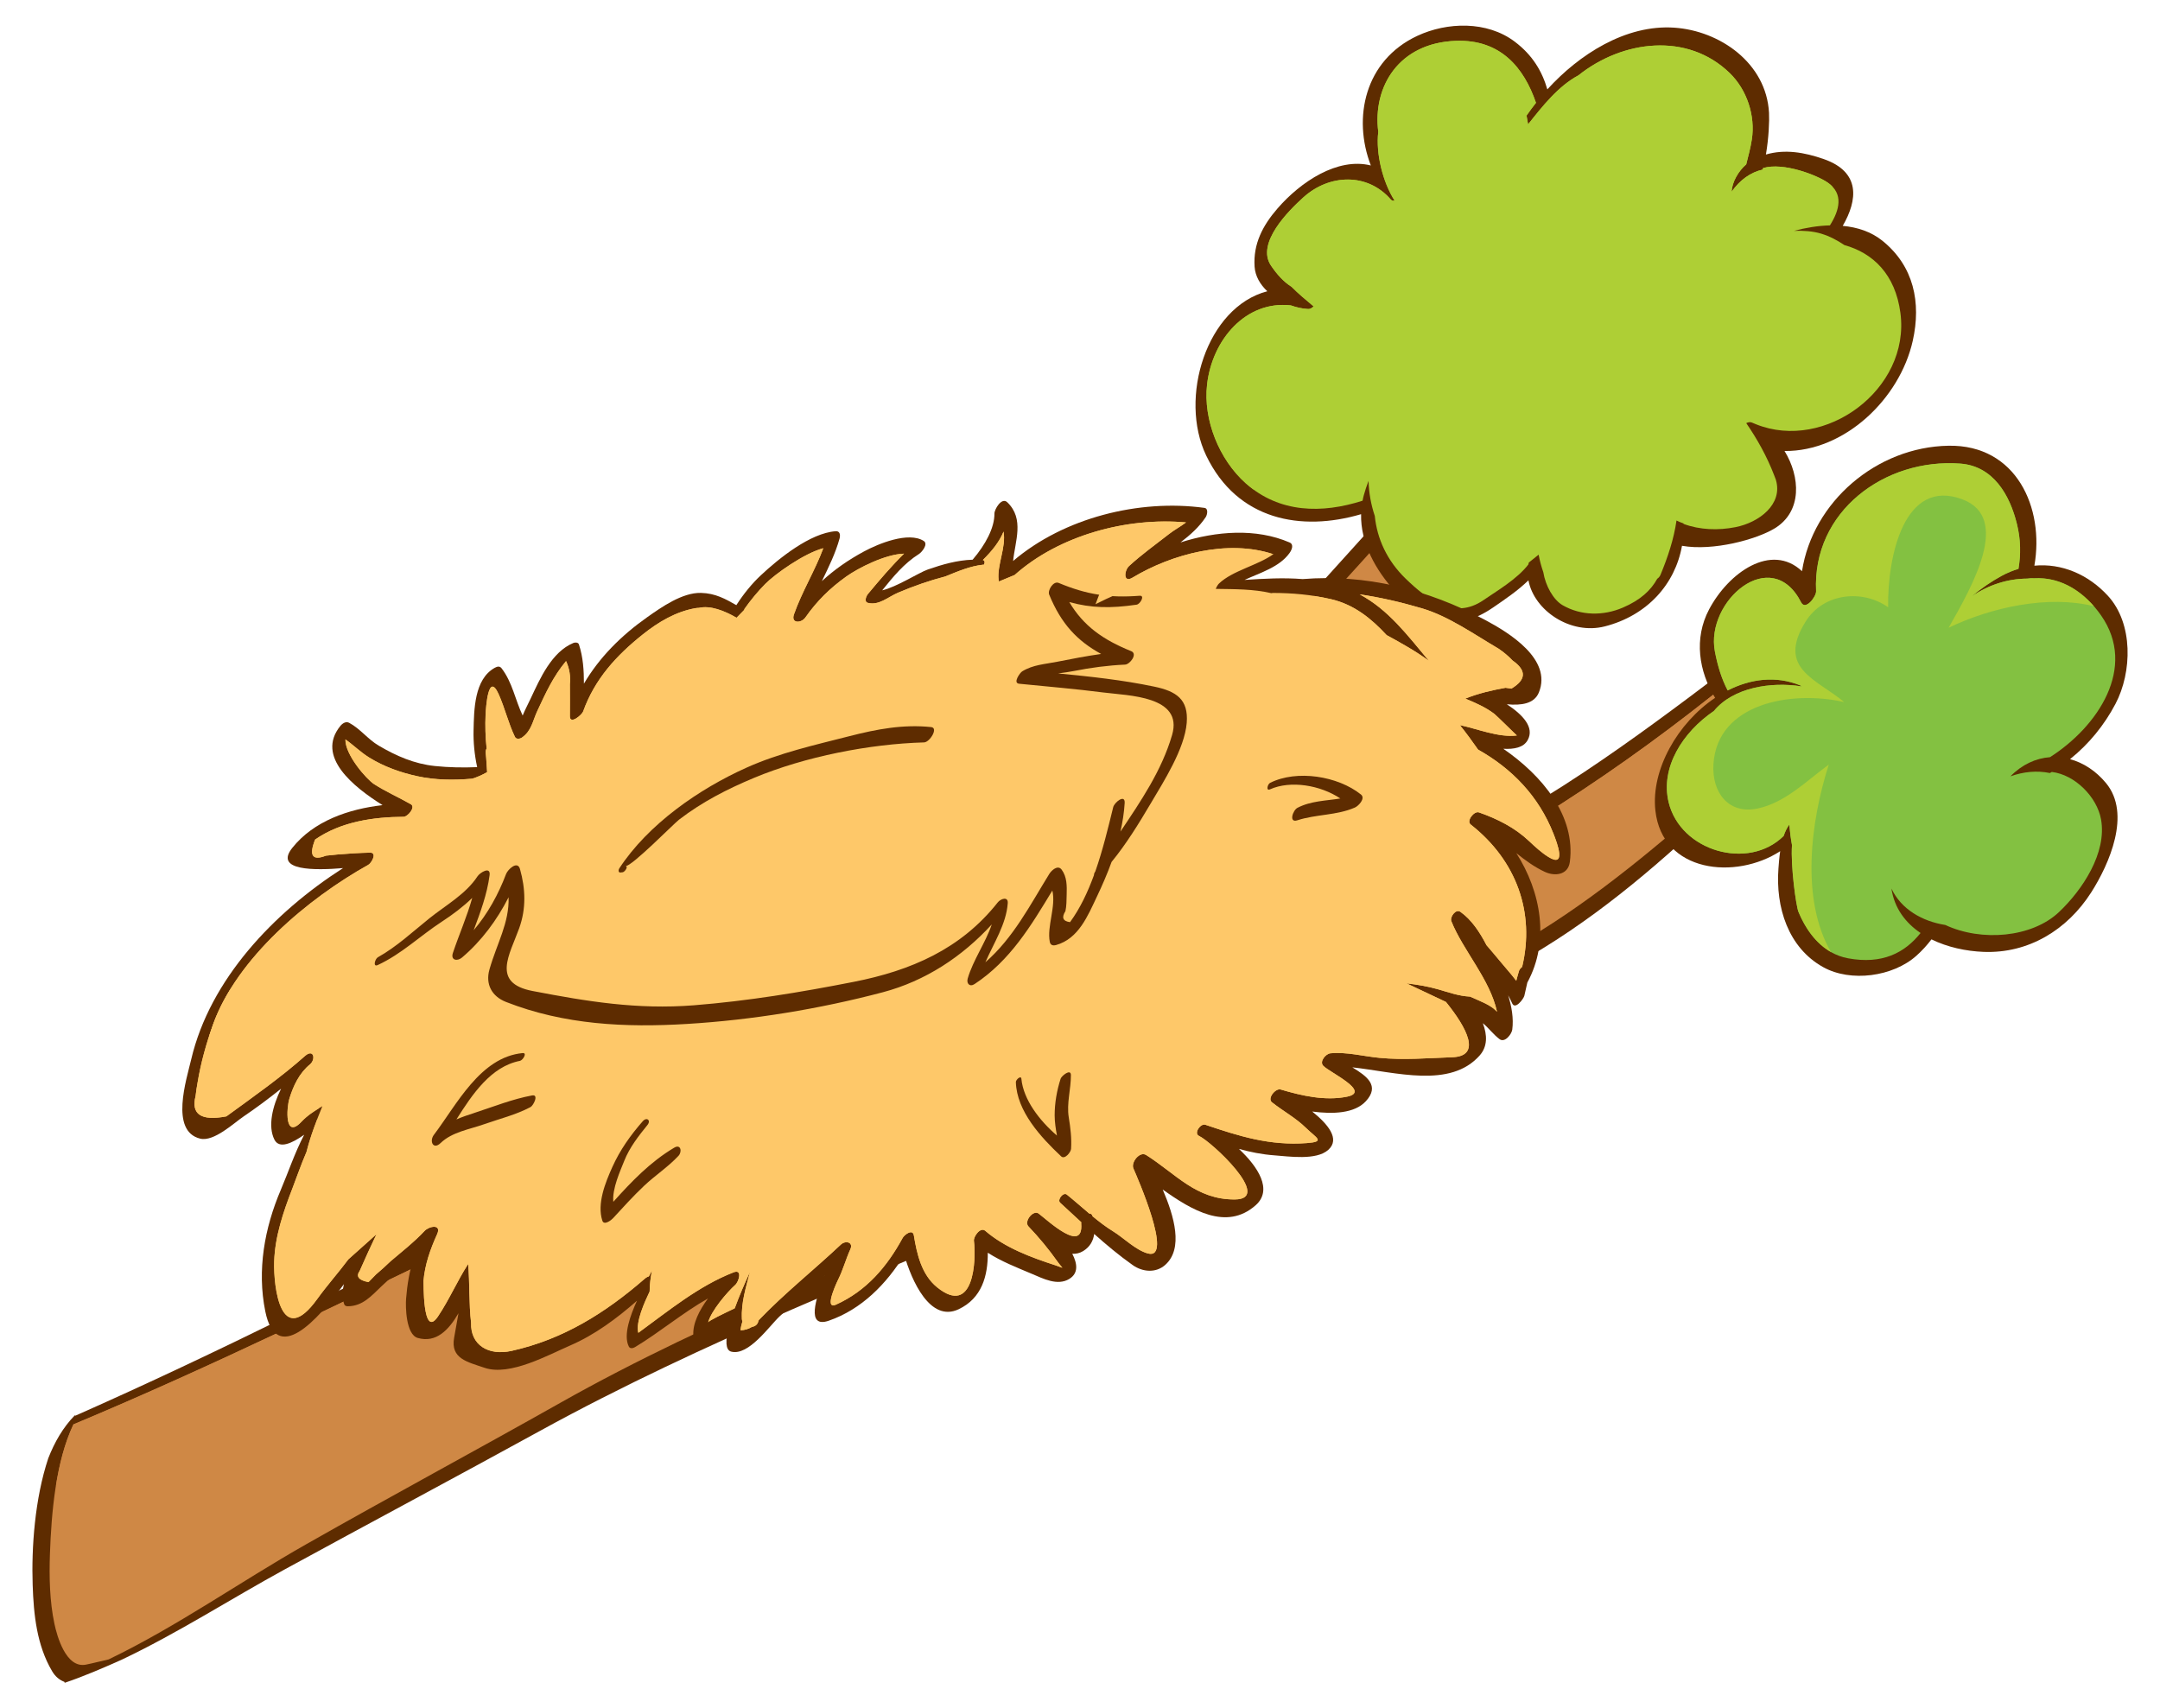<?xml version="1.0" encoding="utf-8"?>
<!-- Generator: Adobe Illustrator 27.5.0, SVG Export Plug-In . SVG Version: 6.00 Build 0)  -->
<svg version="1.1" id="Layer_1" xmlns="http://www.w3.org/2000/svg" xmlns:xlink="http://www.w3.org/1999/xlink" x="0px" y="0px"
	 viewBox="0 0 327.206 258.813" style="enable-background:new 0 0 327.206 258.813;" xml:space="preserve">
<g>
	<g>
		<path style="fill:#5E2C00;" d="M297.501,87.883c-0.568-2.416-3.185-5.717-5.642-6.326c-0.979-0.243-1.997,0.062-2.946,0.458
			c-0.129-0.237-0.403-0.313-0.852-0.014c-0.559,0.374-1.105,0.764-1.661,1.141c-1.308,0.6-2.585,1.231-3.805,2.024
			c-0.284,0.185-0.481,0.612-0.494,0.928c-14.215,10.021-27.592,21.188-42.066,30.832c-16.776,11.179-34.565,19.446-53.055,27.288
			c-2.33,0.989-4.778,1.558-7.28,1.896c-4.484,0.602-1.618-4.986-0.633-6.521c2.737-4.263,5.587-8.395,8.677-12.412
			c6.242-8.122,12.705-16.046,19.481-23.729c12.853-14.575,26.777-28.092,41.214-41.08c-0.101,0.42-0.002,0.836,0.549,0.857
			c1.414,0.055,2.311-1.483,2.787-2.63c0.681-1.645,0.536-3.184-0.079-4.844c-0.688-1.848-2.452-3.36-4.041-4.412
			c-1.389-0.92-3.145-0.622-4.826-0.29c0.078-0.624-0.192-1.08-1.02-0.541c-9.24,6.016-17.801,12.262-25.489,20.23
			c-8.08,8.376-15.677,17.254-23.649,25.744c-17.424,18.559-35.509,36.325-56.235,51.214c-3.92,2.816-7.929,5.527-12,8.159
			c-0.119,0.309-0.385,0.557-0.834,0.632c-0.063,0.011-0.123,0.011-0.184,0.02c-15.477,9.919-31.871,18.632-48.131,26.92
			c-21.041,10.725-42.248,21.48-63.858,31.038c-0.022-0.027-0.068-0.03-0.101-0.048c-1.777,1.815-3.067,4.068-4.017,6.501
			c-2.048,6.146-2.556,13.548-2.364,19.201c0.151,4.5,0.622,9.124,2.942,13.055c0.494,0.839,1.139,1.349,1.864,1.618
			c0.004,0.063,0.024,0.111,0.066,0.138c2.923-0.989,5.75-2.219,8.568-3.471c8.535-4.043,16.568-9.239,24.853-13.763
			c12.844-7.012,25.757-13.893,38.584-20.937c24.922-13.684,51.246-23.746,77.287-35.016c12.752-5.518,25.099-11.878,37.663-17.795
			c12.214-5.752,23.571-12.367,35.178-19.209c10.871-6.409,20.101-14.48,29.188-23.148c10.004-9.544,20.617-17.959,31.983-25.783
			c0.939,1.121,2.612-0.604,3.154-1.558C297.416,92.251,298.035,90.151,297.501,87.883z"/>
		<path style="fill:#CF8845;" d="M293.915,93.901c-0.131-0.087-0.347-0.07-0.673,0.13c-21.924,13.49-38.336,33.617-60.144,47.156
			c-23.832,14.794-49.491,27.02-75.227,38.162c-24.548,10.629-49.652,20.008-73.005,33.179
			c-12.801,7.219-25.745,14.183-38.523,21.444c-9.948,5.652-19.552,12.447-29.894,17.424c-1.152,0.245-2.249,0.555-3.435,0.789
			c-3.041,0.599-4.386-4.381-4.772-6.197c-0.72-3.37-0.8-7.121-0.679-10.543c0.22-6.191,0.851-13.945,3.561-19.658
			c21.188-8.858,41.793-19.038,62.49-28.977c21.262-10.211,42.352-21.943,61.724-35.447c19.371-13.504,36.5-29.702,52.753-46.754
			c8.433-8.846,16.793-17.771,24.82-26.988c8.483-9.744,18.004-17.507,28.596-24.781c0.83-0.01,1.662-0.021,2.493-0.01
			c1.489,0.02,2.41,0.939,3.373,1.935c1.373,1.421,2.584,3.212,2.324,4.999c-17.2,14.209-33.104,29.547-47.76,46.374
			c-7.518,8.631-14.548,17.654-21.239,26.937c-1.201,1.667-11.444,15.726-4.019,15.86c4.015,0.072,7.733-1.123,11.394-2.677
			c5.606-2.38,11.298-4.443,16.818-7.045c9.626-4.537,19.072-9.624,28.118-15.227c9.062-5.612,17.771-11.811,26.122-18.431
			c9.192-7.288,18.891-13.921,28.164-21.104c0.008-0.003,0.016-0.004,0.022-0.007c2.359-0.787,3.597-0.75,5.324,1.073
			c1.294,1.362,2.882,3.466,2.721,5.477C295.288,91.943,294.881,93.515,293.915,93.901z"/>
		<path style="fill:#CF8845;" d="M30.809,216.529c13.459-5.927,25.98-13.68,39.245-19.993c26.375-12.55,55.022-22.633,77.673-41.702
			c19.951-16.797,34.282-38.519,49.264-59.655c-2.951,3.157-5.916,6.302-8.898,9.43c-16.253,17.053-33.382,33.25-52.753,46.754
			c-19.372,13.503-40.462,25.235-61.724,35.447c-20.697,9.939-41.303,20.12-62.49,28.977c-1.304,2.751-2.118,5.978-2.648,9.272
			C15.679,221.761,23.496,219.749,30.809,216.529z"/>
		<path style="fill:#CF8845;" d="M204.893,139.211c-5.52,2.602-11.212,4.665-16.818,7.045c-3.66,1.555-7.379,2.749-11.394,2.677
			c-1.184-0.022-1.915-0.4-2.31-1.022c-0.778,0.773-1.563,1.538-2.373,2.289c-1.92,1.78-4.447,3.799-5.008,6.462
			c32.05,1.442,57.984-20.936,82.017-39.083c13.125-9.911,26.58-19.838,40.362-28.813c1.302-0.849,2.617-1.681,3.93-2.512
			c-0.22-0.262-0.441-0.513-0.655-0.739c-1.728-1.824-2.965-1.86-5.324-1.073c-0.007,0.003-0.015,0.004-0.022,0.007
			c-9.273,7.183-18.972,13.817-28.164,21.104c-8.351,6.62-17.061,12.818-26.122,18.431
			C223.965,129.587,214.519,134.675,204.893,139.211z"/>
		<path style="fill:#5E2C00;" d="M285.164,36.481c-1.719-1.386-3.809-2.059-6.021-2.263c2.275-3.92,2.732-8.161-2.864-10.116
			c-2.978-1.039-5.905-1.53-8.77-0.692c0.436-2.557,0.534-5.088,0.47-6.312c-0.401-7.55-7.443-12.44-14.354-12.907
			c-7.364-0.499-14.434,4.076-19.226,9.351c-0.797-2.74-2.232-5.187-4.944-7.234c-4.186-3.161-10.232-2.993-14.768-0.87
			c-7.944,3.719-9.813,12.403-7.027,19.629c-5.041-1.256-10.636,2.469-14.148,6.526c-2.233,2.579-3.688,5.357-3.461,8.807
			c0.095,1.444,0.851,2.707,1.927,3.725c-9.204,2.396-13.447,16.161-9.259,24.886c4.724,9.834,14.421,11.553,23.466,8.885
			c-0.099,4.391,2.221,8.476,5.161,11.73c4.491,4.974,9.286,6.21,14.792,2.436c1.848-1.268,3.791-2.576,5.396-4.145
			c0.868,4.604,6.401,8.292,11.548,6.984c6.395-1.626,10.673-6.356,11.715-12.215c4.762,0.835,11.318-0.977,14.047-2.643
			c4.2-2.565,3.872-7.838,1.485-11.718c9.068,0.098,17.45-7.865,19.426-16.7C291.046,45.837,289.921,40.32,285.164,36.481z"/>
		<path style="fill:#AECF35;" d="M266.003,64.272c-0.217-0.1-0.435-0.194-0.656-0.272c-0.259-0.092-0.543-0.038-0.818,0.1
			c1.697,2.475,3.134,5.061,4.22,7.878c0.069,0.152,0.119,0.3,0.172,0.449c0.028,0.076,0.061,0.148,0.087,0.225
			c0.01,0.026,0.012,0.049,0.02,0.075c1.074,3.665-2.533,6.42-6.116,7.131c-2.637,0.523-5.418,0.425-7.879-0.489
			c-0.002-0.024-0.004-0.049-0.006-0.073c-0.367-0.122-0.722-0.268-1.063-0.441c-0.398,2.807-1.322,5.565-2.416,8.208
			c-0.113,0.274-0.289,0.476-0.498,0.612c-0.955,1.744-2.542,3.237-5.234,4.385c-2.956,1.26-6.305,1.233-9.094-0.367
			c-1.411-0.811-2.605-2.946-2.937-5.016c-0.302-0.862-0.54-1.742-0.707-2.648c-0.492,0.399-0.992,0.791-1.485,1.193
			c-0.022,0.1-0.057,0.2-0.073,0.3c-1.737,2.241-4.734,3.973-6.792,5.392c-4.443,3.06-8.531-0.097-11.794-3.251
			c-2.838-2.745-4.333-6.08-4.672-9.489c-0.581-1.738-0.903-3.532-0.947-5.328c-0.269,0.712-0.515,1.432-0.714,2.159
			c-0.078,0.284-0.137,0.566-0.193,0.849c-6.135,1.972-12.599,1.893-17.682-2.628c-4.061-3.613-6.477-9.641-5.875-14.968
			c0.773-6.846,5.926-12.773,12.693-11.993c0.822,0.294,1.645,0.472,2.404,0.529c0.006,0.001,0.01,0.002,0.015,0.004v-0.003
			c0.078,0.006,0.159,0.017,0.235,0.02c0.248,0.01,0.54-0.153,0.798-0.396c-1.148-0.963-2.302-1.908-3.348-2.97
			c-1.23-0.773-2.213-1.891-3.108-3.203c-2.326-3.415,2.717-8.377,4.905-10.353c3.937-3.554,9.725-3.738,13.238,0.333
			c0.154,0.177,0.356,0.212,0.572,0.159c-1.768-2.747-2.868-7.094-2.47-10.408c-0.874-6.827,3.099-13.491,11.776-13.791
			c6.776-0.234,10.304,4.09,12.115,9.389c-0.481,0.61-0.961,1.26-1.431,1.936c0.087,0.441,0.165,0.883,0.235,1.327
			c2.131-2.689,4.543-5.775,7.625-7.424c6.697-5.345,16.506-6.565,22.911-0.353c2.626,2.546,3.904,6.469,3.36,10.044
			c-0.195,1.28-0.536,2.541-0.853,3.795c-1.167,1.007-2.129,2.625-2.217,4.152c1.261-1.805,2.901-2.957,4.708-3.362
			c0.021-0.076,0.042-0.151,0.06-0.228c3.087-0.922,8.176,1.07,9.815,2.212c2.398,1.671,1.798,4.132,0.313,6.472
			c-1.817,0.044-3.668,0.358-5.436,0.824c1.449-0.046,2.862,0.046,4.12,0.428c1.308,0.398,2.444,1.01,3.509,1.728
			c4.337,1.209,7.719,4.424,8.489,10.287C289.415,59.002,276.456,68.474,266.003,64.272z"/>
		<path style="fill:#AECF35;" d="M188.543,59.576c2.599-7.18,10.803-8.448,17.13-5.964c-3.567-5.066-8.789-10.634-4.194-16.337
			c3.114-3.866,8.285-3.9,12.148-1.57c-1.705-7.943-1.146-18.885,8.372-19.624c5.992-0.465,8.725,4.301,9.428,9.676
			c1.536-3.363,3.564-6.438,6.599-8.643c3.646-2.65,10.007-6.488,14.652-3.856c4.745,2.689,6.149,8.97,5.184,14.064
			c-0.5,2.649-1.393,5.165-3.395,7.063c-1.104,1.049-1.997,2.14-2.749,3.28c6.935-6.74,16.694-10.484,25.904-9.36
			c-0.203-0.22-0.443-0.431-0.729-0.63c-1.639-1.142-6.728-3.134-9.815-2.212c-0.018,0.077-0.039,0.152-0.06,0.228
			c-1.807,0.405-3.447,1.557-4.708,3.362c0.088-1.527,1.05-3.145,2.217-4.152c0.316-1.254,0.657-2.515,0.853-3.795
			c0.544-3.575-0.734-7.498-3.36-10.044c-6.405-6.211-16.214-4.992-22.911,0.353c-3.082,1.648-5.494,4.734-7.625,7.424
			c-0.07-0.444-0.148-0.886-0.235-1.327c0.47-0.676,0.949-1.326,1.431-1.936c-1.812-5.299-5.339-9.623-12.115-9.389
			c-8.678,0.3-12.65,6.964-11.776,13.791c-0.398,3.314,0.702,7.661,2.47,10.408c-0.216,0.053-0.418,0.018-0.572-0.159
			c-3.514-4.07-9.302-3.887-13.238-0.333c-2.188,1.976-7.231,6.938-4.905,10.353c0.895,1.312,1.878,2.43,3.108,3.203
			c1.046,1.062,2.199,2.006,3.348,2.97c-0.258,0.243-0.55,0.406-0.798,0.396c-0.076-0.003-0.157-0.014-0.235-0.02v0.003
			c-0.005-0.002-0.009-0.003-0.015-0.004c-0.76-0.058-1.582-0.236-2.404-0.529c-6.768-0.78-11.921,5.148-12.693,11.993
			c-0.602,5.327,1.814,11.355,5.875,14.968c0.392,0.35,0.798,0.663,1.205,0.96C187.564,69.669,186.879,64.172,188.543,59.576z"/>
		<path style="fill:#5E2C00;" d="M313.58,115.007c2.817-2.26,5.164-5.105,6.889-8.388c2.52-4.797,2.705-12.146-1.147-16.349
			c-2.977-3.249-7.02-4.968-11.146-4.572c1.54-8.743-2.715-18.348-13.006-18.171c-10.897,0.187-20.558,8.487-22.196,19.008
			c-4.655-4.366-11.127,0.205-14.08,5.799c-2.325,4.401-1.554,9.38,0.915,13.385c-5.665,3.804-9.721,10.874-9.047,17.061
			c1.034,9.466,12.191,10.545,18.907,6.172c-0.145,0.993-0.212,1.933-0.263,2.616c-0.441,5.839,1.441,11.981,6.778,14.95
			c4.184,2.328,10.567,1.443,14.114-1.722c0.864-0.771,1.618-1.606,2.289-2.487c2.403,1.184,5.215,1.79,7.885,1.896
			c6.803,0.271,12.689-3.327,16.321-9.023c2.715-4.261,6.099-11.884,2.239-16.543C317.494,116.779,315.586,115.553,313.58,115.007z"
			/>
		<path style="fill:#83C141;" d="M311.905,138.175c-4.104,3.877-11.75,4.516-17.222,1.954c-3.489-0.546-6.685-2.376-8.159-5.515
			c0.443,2.975,2.125,5.186,4.412,6.732c-2.41,3.021-5.82,4.787-10.986,3.833c-3.732-0.689-6.149-3.742-7.514-7.042
			c-0.349-0.845-1.201-6.895-0.977-10.112c-0.193-1.026-0.322-2.061-0.407-3.102c-0.358,0.488-0.643,1.075-0.856,1.719
			c-5.345,5.288-15.622,2.324-17.421-5.093c-1.28-5.273,2.116-10.624,6.86-13.847c2.902-3.539,8.628-4.46,13.26-3.718
			c-0.041-0.063-0.103-0.116-0.189-0.151c-3.685-1.508-7.548-0.988-10.99,0.765c-0.907-1.727-1.516-3.698-1.938-5.906
			c-1.455-7.62,8.561-16.272,13.066-7.438c0.661,1.298,2.304-0.886,2.266-1.686c-0.589-12.1,10.407-20.183,21.84-19.334
			c5.016,0.371,7.509,4.773,8.581,9.138c0.593,2.41,0.604,4.631,0.234,6.805c-0.855,0.259-1.703,0.602-2.54,1.059
			c-1.473,0.805-3.058,1.849-4.496,3.084c2.421-1.666,5.339-2.648,8.378-2.663c0.345-0.058,0.697-0.074,1.053-0.046
			c4.202-0.237,7.735,2.204,10.127,5.631c5.503,7.893-0.512,16.866-7.749,21.468c-2.135,0.159-4.229,1.104-5.986,2.9
			c1.961-0.705,4.029-0.903,5.975-0.499c0.095-0.056,0.195-0.106,0.292-0.164c3.515,0.419,6.84,3.796,7.453,7.173
			C319.201,129.238,315.398,134.876,311.905,138.175z"/>
		<path style="fill:#AECF35;" d="M277.034,115.828c-3.435,2.518-6.603,5.772-10.785,6.658c-4.388,0.929-6.972-2.424-6.686-6.759
			c0.604-9.163,11.722-11.191,19.8-9.368c-4.158-3.484-10.285-5.052-5.846-12.183c2.762-4.438,8.729-4.874,12.506-2.18
			c-0.11-7.79,2.464-19.671,11.263-16.342c7.373,2.789,1.568,13.004-2.1,19.446c6.536-3.138,15.149-4.975,22.003-3.26
			c-2.32-2.667-5.428-4.432-9.029-4.229c-0.355-0.027-0.708-0.011-1.053,0.046c-3.039,0.014-5.957,0.997-8.378,2.663
			c1.439-1.235,3.024-2.279,4.496-3.084c0.837-0.458,1.686-0.8,2.54-1.059c0.37-2.174,0.358-4.396-0.234-6.805
			c-1.072-4.365-3.565-8.767-8.581-9.138c-11.433-0.848-22.429,7.234-21.84,19.334c0.038,0.8-1.604,2.984-2.266,1.686
			c-4.505-8.834-14.522-0.182-13.066,7.438c0.422,2.208,1.03,4.179,1.938,5.906c3.442-1.753,7.306-2.273,10.99-0.765
			c0.087,0.036,0.148,0.088,0.189,0.151c-4.632-0.743-10.357,0.179-13.26,3.718c-4.744,3.224-8.141,8.574-6.86,13.847
			c1.799,7.417,12.076,10.38,17.421,5.093c0.214-0.644,0.498-1.231,0.856-1.719c0.085,1.041,0.214,2.076,0.407,3.102
			c-0.224,3.218,0.629,9.267,0.977,10.112c1.019,2.465,2.626,4.791,4.93,6.098C272.764,136.339,274.247,124.512,277.034,115.828z"/>
	</g>
	<g>
		<path style="fill:#5E2C00;" d="M227.726,113.435c1.643,0.095,3.06-0.19,3.681-1.29c1.106-1.954-0.771-3.898-3.143-5.453
			c2.175,0.205,4.154-0.06,4.854-1.792c2.035-5.035-4.496-9.034-8.13-10.972c-8.824-4.711-18.17-6.967-27.654-6.2
			c-2.929-0.236-5.855-0.065-8.806,0.127c2.499-1.139,5.274-1.946,6.808-4.06c0.329-0.454,0.724-1.307,0.013-1.614
			c-5.063-2.186-11.077-1.737-16.519-0.008c1.477-1.122,2.829-2.344,3.817-3.827c0.224-0.334,0.443-1.318-0.194-1.405
			c-9.909-1.357-21.312,1.501-28.983,8.048c0.288-2.972,1.755-6.379-0.89-8.905c-0.846-0.807-1.944,1.07-1.939,1.724
			c0.019,2.138-1.347,4.703-3.302,6.983c-2.357,0.081-4.544,0.706-6.82,1.498c-1.306,0.454-4.742,2.665-6.88,3.144
			c1.662-2.056,3.295-4.07,5.584-5.515c0.416-0.263,1.441-1.498,0.706-1.966c-2.311-1.471-6.892,0.43-9.038,1.586
			c-2.376,1.28-4.496,2.756-6.391,4.501c1.026-2.112,2.063-4.22,2.679-6.447c0.135-0.49,0.097-1.164-0.583-1.115
			c-3.861,0.277-8.611,4.126-11.347,6.683c-1.353,1.264-2.608,2.813-3.704,4.517c-1.651-0.938-3.164-1.802-5.363-1.856
			c-2.821-0.069-5.988,2.163-8.154,3.693c-3.88,2.74-7.222,6.051-9.572,10.06c-0.001-2.012-0.12-4.007-0.756-5.945
			c-0.105-0.326-0.574-0.334-0.826-0.229c-3.294,1.354-5.056,5.377-6.473,8.396c-0.408,0.866-0.862,1.72-1.225,2.605
			c-1.144-2.4-1.54-4.995-3.188-7.153c-0.278-0.365-0.642-0.295-1.014-0.092c-3.158,1.728-3.161,6.409-3.237,9.526
			c-0.04,1.685,0.127,3.621,0.548,5.536c-2.13,0.087-4.263,0.054-6.406-0.169c-3.108-0.325-5.848-1.517-8.523-3.096
			c-1.637-0.967-2.784-2.55-4.457-3.448c-0.503-0.269-1.025,0.085-1.348,0.483c-3.759,4.643,2.018,9.237,6.402,11.987
			c-5.155,0.59-10.426,2.399-13.677,6.478c-2.797,3.505,3.48,3.413,7.693,3.061c-10.484,6.717-20.15,16.85-23.002,28.975
			c-0.718,3.057-3.262,10.869,1.356,12.009c2.071,0.512,5.099-2.355,6.55-3.339c1.961-1.327,3.855-2.745,5.704-4.222
			c-1.311,2.665-2.024,5.681-1.008,7.708c0.728,1.45,2.642,0.579,4.51-0.735c-1.425,2.719-2.452,5.8-3.53,8.321
			c-2.487,5.819-3.626,12.186-2.362,18.425c1.671,8.248,7.864,1.441,11.913-4.108c-0.254,1.06-0.302,2.109,0.057,3.068
			c0.083,0.227,0.341,0.281,0.55,0.279c2.246-0.029,3.533-1.547,5.117-3.061c1.54-1.47,3.188-2.802,4.797-4.183
			c-0.58,1.946-0.933,3.923-1.104,6.092c-0.093,1.166-0.044,5.435,1.774,5.953c2.765,0.786,4.671-1.172,6.165-3.746
			c-0.218,1.224-0.432,2.453-0.659,3.704c-0.58,3.192,2.027,3.676,4.607,4.561c3.817,1.308,9.636-1.939,12.977-3.383
			c3.727-1.612,7.06-4.095,10.117-6.78c-0.976,2.123-2.122,5.204-1.239,6.943c0.19,0.374,0.661,0.257,0.945,0.085
			c3.757-2.262,7.199-5.191,11.045-7.366c-1.316,1.787-2.338,3.807-2.217,5.587c0.023,0.347,0.33,0.576,0.665,0.539
			c1.69-0.183,3.231-0.86,4.682-1.716c-0.481,1.935-0.512,3.407,0.389,3.642c2.633,0.688,5.793-3.901,7.332-5.344
			c2.27-2.128,4.624-4.093,6.894-6.167c-1.487,3.518-2.866,8.01,0.552,6.828c4.973-1.72,8.728-5.559,11.439-9.957
			c1.113,3.887,3.921,10.258,8.237,8.218c3.509-1.66,4.435-5.044,4.414-8.561c2.068,1.331,4.325,2.205,6.673,3.197
			c1.737,0.734,3.893,1.859,5.67,0.773c1.395-0.852,1.247-2.285,0.458-3.813c0.565,0.03,1.116-0.085,1.636-0.402
			c1.057-0.646,1.54-1.57,1.682-2.598c1.866,1.662,3.782,3.265,5.832,4.714c1.5,1.06,3.503,1.235,4.92-0.019
			c2.794-2.473,1.366-7.374-0.373-11.427c4.39,3.126,9.66,6.296,14.078,2.386c2.646-2.344,0.337-5.847-2.531-8.536
			c1.721,0.473,3.477,0.835,5.379,0.973c2.169,0.157,6.318,0.796,8.146-0.822c1.871-1.657-0.08-3.931-2.422-5.816
			c3.132,0.417,6.417,0.294,8.122-1.561c2.162-2.351,0.149-3.795-2.048-5.133c6.629,0.729,14.834,3.239,19.298-1.808
			c1.18-1.335,1.169-3.056,0.472-4.884c0.905,0.745,1.57,1.692,2.535,2.421c0.799,0.604,1.836-0.767,1.925-1.444
			c0.222-1.707-0.089-3.482-0.62-5.197c0.218,0.393,0.423,0.789,0.597,1.2c0.453,1.069,1.745-0.673,1.854-1.138
			c0.155-0.664,0.307-1.328,0.45-1.993c3.412-6.272,2.083-13.735-1.663-19.603c1.347,1.067,2.721,2.097,4.35,2.847
			c1.446,0.665,3.49,0.498,3.754-1.527C238.718,123.577,233.581,117.462,227.726,113.435z"/>
		<path style="fill:#FEC869;" d="M234.52,129.801c-1.063-0.667-2.017-1.559-2.924-2.412c-2.148-2.023-4.803-3.355-7.559-4.314
			c-0.733-0.256-1.95,1.286-1.253,1.834c6.965,5.464,9.757,13.373,7.796,21.565c-0.222,0.181-0.405,0.392-0.466,0.585
			c-0.159,0.507-0.292,1.014-0.428,1.522c-0.796-1.056-1.696-2.036-2.537-3.064c-0.645-0.785-1.308-1.554-1.967-2.325
			c-1.026-1.978-2.266-3.869-3.969-5.063c-0.689-0.483-1.61,0.801-1.362,1.426c1.755,4.408,5.863,8.807,6.923,13.73
			c-0.064-0.066-0.127-0.133-0.191-0.2c-0.875-0.892-2.586-1.506-3.899-2.104c-1.731-0.082-3.292-0.669-4.959-1.14
			c-1.505-0.423-3.087-0.684-4.657-0.866c1.985,0.945,3.984,1.867,5.968,2.816c3.184,3.945,5.456,8.221,0.949,8.376
			c-3.734,0.129-7.286,0.452-11.038,0.089c-2.521-0.244-4.876-0.913-7.409-0.687c-0.705,0.063-1.713,1.255-1.082,1.9
			c1.005,1.028,7.302,3.92,3.589,4.673c-3.321,0.672-6.866-0.145-10.047-1.088c-0.776-0.229-2.069,1.343-1.32,1.937
			c1.724,1.372,3.563,2.323,5.162,3.891c1.55,1.518,2.997,2.075,0.131,2.29c-5.625,0.42-10.204-1.03-15.384-2.778
			c-0.731-0.248-1.804,1.313-0.958,1.693c1.811,0.817,11.319,9.595,5.42,9.624c-5.873,0.028-8.88-3.853-13.421-6.728
			c-0.983-0.624-2.34,1.11-1.938,2.03c0.521,1.196,6.137,13.958,2.185,12.879c-1.828-0.499-3.668-2.374-5.28-3.363
			c-1.063-0.652-2.084-1.437-3.082-2.261c-0.097-0.327-0.284-0.439-0.504-0.416c-1.153-0.972-2.281-1.979-3.414-2.883
			c-0.519-0.413-1.491,0.787-1.002,1.237c1.068,0.984,2.133,1.972,3.2,2.954c-0.012,0.067-0.02,0.133-0.014,0.193
			c0.387,4.676-5.093-0.486-6.432-1.498c-0.838-0.634-2.271,1.188-1.564,1.931c1.601,1.679,3.062,3.439,4.403,5.333
			c0.863,1.219,1.178,1.05-0.273,0.58c-3.713-1.204-7.676-2.664-10.664-5.237c-0.738-0.637-1.802,0.88-1.718,1.529
			c0.365,2.891-0.002,11.542-5.58,7.025c-2.358-1.911-3.061-5.054-3.52-7.861c-0.173-1.051-1.438-0.092-1.694,0.382
			c-2.375,4.375-5.48,8.02-10.096,10.107c-2.048,0.926,0.468-4.085,0.351-3.848c0.72-1.449,1.144-3.056,1.816-4.534
			c0.506-1.113-0.748-1.359-1.426-0.722c-4.063,3.822-8.493,7.342-12.362,11.367c-0.04,0.063-0.091,0.107-0.133,0.166
			c-0.073,0.559-0.496,0.873-0.976,0.941c-0.496,0.31-1.068,0.492-1.731,0.522c0.032-0.444,0.147-0.895,0.28-1.345
			c-0.04-0.114-0.07-0.236-0.077-0.374c-0.127-2.461,0.613-4.774,1.216-7.112c-0.729,1.569-1.603,3.57-2.302,5.495
			c-1.637,0.791-3.96,1.878-4.027,2.139c0.45-1.746,2.906-4.614,4.1-5.675c0.542-0.48,1.145-2.451-0.243-1.912
			c-5.303,2.063-9.864,5.834-14.436,9.165c-0.417-1.691,0.976-4.694,1.716-6.258c0.006-1.063,0.144-2.117,0.35-3.161
			c-0.161,0.287-0.318,0.575-0.466,0.869c-0.184,0.044-0.397,0.158-0.645,0.372c-5.962,5.177-12.35,9.172-20.15,10.912
			c-3.519,0.785-6.241-0.897-6.133-4.231c-0.345-2.967-0.199-5.964-0.447-8.932c-1.665,2.575-2.862,5.399-4.575,7.952
			c-2.398,3.574-2.143-5.61-2.196-5.35c0.217-2.514,1.031-4.827,2.063-7.103c0.733-1.614-1.213-1.237-1.895-0.507
			c-1.58,1.692-3.388,3.096-5.146,4.591c-0.718,0.694-1.459,1.365-2.223,2.011c-0.375,0.383-0.75,0.767-1.125,1.152
			c-1.495-0.283-1.938-0.854-1.326-1.717c0.843-1.911,1.673-3.737,2.537-5.541c-1.419,1.266-2.835,2.536-4.254,3.802
			c-1.521,2.038-3.226,3.94-4.717,6.008c-5.521,7.658-6.645-1.777-6.527-5.655c0.116-3.808,1.378-7.531,2.744-11.047
			c0.543-1.402,1.266-3.511,2.155-5.584c0.595-2.378,1.48-4.65,2.4-6.914c-1.127,0.671-2.241,1.362-3.141,2.327
			c-2.606,2.793-2.281-2.058-1.858-3.457c0.589-1.945,1.508-3.901,3.133-5.212c0.898-0.797,0.544-2.326-0.672-1.345
			c-3.801,3.375-7.904,6.235-11.998,9.227c-3.821,0.73-5.377-0.299-4.667-3.088c0.078-0.69,0.179-1.375,0.306-2.058
			c0.5-3.008,1.31-5.901,2.338-8.767c3.616-10.083,14.364-19.083,23.515-24.196c0.506-0.282,1.393-1.87,0.252-1.843
			c-1.656,0.038-3.289,0.139-4.938,0.28l-1.728,0.176c-2.058,0.807-2.604-0.006-1.643-2.44c3.899-2.705,8.797-3.419,13.417-3.446
			c0.593-0.002,1.868-1.456,1.086-1.904c-1.84-1.05-3.779-1.9-5.565-3.043c-1.125-0.72-4.41-4.445-4.346-6.776
			c1.224,0.858,2.296,1.935,3.576,2.728c2.271,1.407,4.754,2.29,7.351,2.854c2.665,0.578,5.464,0.612,8.27,0.366
			c0.794-0.233,1.544-0.583,2.271-0.99c-0.076-0.957-0.106-1.925-0.211-2.886c-0.032-0.283,0.025-0.514,0.133-0.697
			c-0.191-1.763-0.228-3.513-0.159-5.073c0.056-1.245,0.423-6.612,1.982-3.156c0.948,2.108,1.451,4.362,2.463,6.464
			c0.198,0.415,0.774,0.314,1.081,0.098c1.457-1.029,1.602-2.509,2.327-4.052c1.284-2.739,2.379-5.176,4.338-7.526
			c0.512,1.121,0.704,2.288,0.58,3.505c0.024,1.616,0,3.235,0,4.851c0,1.339,1.824-0.204,2.01-0.722
			c1.762-4.912,5.016-8.46,9.026-11.661c2.359-1.883,4.988-3.459,7.999-3.988c0.169-0.03,0.333-0.036,0.5-0.043
			c1.737-0.404,3.85,0.413,5.716,1.496c0.403-0.41,0.804-0.822,1.203-1.234c-0.019-0.01-0.04-0.019-0.059-0.029
			c0.983-1.397,2.06-2.702,3.187-3.844c1.508-1.529,5.915-4.663,8.81-5.428c-1.258,3.4-3.249,6.598-4.448,10.03
			c-0.491,1.4,1.11,1.352,1.731,0.463c1.752-2.497,3.717-4.432,6.199-6.205c1.764-1.259,5.884-3.382,8.747-3.463
			c-1.95,1.92-3.647,3.922-5.472,6.112c-0.25,0.301-0.629,1.18-0.01,1.34c1.688,0.441,3.079-0.907,4.581-1.542
			c2.404-1.017,4.742-1.831,7.157-2.459c1.862-0.753,3.712-1.562,5.718-1.778c0.046-0.004,0.086,0,0.127-0.001
			c0.15-0.31,0.159-0.617-0.162-0.71c1.428-1.42,2.489-2.738,3.137-4.308c0.405,2.382-0.996,5.026-0.756,7.308
			c0.012,0.106,0.038,0.193,0.078,0.264c0.049-0.028,0.097-0.059,0.153-0.082c0.735-0.307,1.466-0.615,2.201-0.911
			c6.714-5.986,16.948-8.785,25.969-7.966c-0.834,0.628-1.813,1.159-2.571,1.751c-2.044,1.596-4.142,3.096-6.055,4.847
			c-0.752,0.687-0.925,2.634,0.516,1.768c5.92-3.562,14.419-5.856,21.328-3.55c-2.319,1.683-6.178,2.481-8.226,4.444
			c-0.15,0.144-0.36,0.472-0.489,0.808c2.854,0.047,5.689,0.013,8.408,0.649c0.085-0.01,0.17-0.024,0.254-0.035
			c2.891,0.01,5.778,0.242,8.812,0.951c3.503,0.819,6.097,2.944,8.405,5.438c2.2,1.201,4.383,2.412,6.4,3.893
			c-3.285-3.935-6.155-7.76-10.474-10.063c3.117,0.457,6.252,1.177,9.448,2.121c4.032,1.19,7.967,3.99,11.563,6.092
			c0.782,0.523,1.499,1.127,2.148,1.81c2.132,1.49,2.068,2.908-0.184,4.254c-0.302-0.041-0.591-0.086-0.887-0.129
			c-2.088,0.379-4.14,0.85-6.097,1.645c1.538,0.634,3.048,1.288,4.397,2.305c0.309,0.233,3.384,3.278,3.417,3.273
			c-2.743,0.358-5.996-1.02-8.631-1.561c0.968,1.196,1.868,2.442,2.751,3.701c5.128,2.88,9.188,7.051,11.434,12.775
			C235.878,127.704,237.352,131.582,234.52,129.801z"/>
		<path style="fill:#FEC869;" d="M179.383,103.004c-4.621-0.702-9.285,0.113-13.923-0.064c-1.145-0.044-1.855-1.804-0.635-2.344
			c3.104-1.374,6.343-1.989,9.61-2.603c-4.63-1.498-9.285-2.907-13.843-4.61c0.358,1.83,1.08,3.412,0.502,5.481
			c-0.176,0.632-0.895,1.099-1.546,0.879c-6.907-2.337-16.446-0.069-23.365,1.218c-7.508,1.397-15.333,2.921-22.52,5.558
			c-12.305,4.514-19.145,14.952-27.097,24.668c-0.566,0.694-1.963,0.347-2.101-0.555c-0.516-3.312,0.301-6.478,0.718-9.71
			c-3.092,3.919-5.769,8.216-7.75,12.793c0.627,0.149,1.17,0.715,0.97,1.525c-0.534,2.15-3.147,6.626-4.309,10.491
			c-0.002,0.028-0.008,0.058-0.011,0.087c-0.021,0.175-0.074,0.328-0.145,0.464c-0.615,2.31-0.635,4.342,0.745,5.436
			c2.568,2.037,6.534,1.991,9.635,2.232c4.073,0.315,7.949,0.396,12.025-0.035c16.019-1.695,32.677-0.723,47.776-7.148
			c1.544-1.887,3.008-3.832,4.249-5.949c0.818-1.399,2.993-0.134,2.173,1.27c-1.097,1.874-2.374,3.606-3.719,5.287
			c0.121,0.466-0.026,0.965-0.614,1.227c-0.194,0.087-0.394,0.167-0.589,0.252c-0.059,0.069-0.117,0.136-0.176,0.206
			c1.379-0.246,2.681-0.807,3.921-1.506c3.005-4.445,6.345-8.677,8.704-13.525c0.462-0.951,1.538-0.737,2.038-0.073
			c0.599,0.029,1.128,0.422,1.033,1.192c-0.393,3.165-0.775,6.332-1.164,9.498c5.294-3.699,7.04-9.632,9.912-15.409
			c2.126-4.279,5.568-7.532,7.823-11.708C179.077,114.998,185.142,103.879,179.383,103.004z"/>
		<path style="fill:#FEC869;" d="M235.34,126.333c-2.245-5.724-6.306-9.895-11.434-12.775c-0.883-1.259-1.783-2.505-2.751-3.701
			c2.635,0.541,5.888,1.919,8.631,1.561c-0.033,0.005-3.108-3.039-3.417-3.273c-1.35-1.017-2.859-1.671-4.397-2.305
			c1.957-0.795,4.009-1.266,6.097-1.645c0.296,0.043,0.585,0.088,0.887,0.129c2.252-1.346,2.315-2.764,0.184-4.254
			c-0.649-0.683-1.366-1.287-2.148-1.81c-3.596-2.102-7.53-4.902-11.563-6.092c-3.196-0.943-6.331-1.664-9.448-2.121
			c4.318,2.304,7.188,6.129,10.474,10.063c-2.018-1.481-4.2-2.692-6.4-3.893c-2.309-2.494-4.902-4.62-8.405-5.438
			c-0.876-0.205-1.737-0.36-2.592-0.49c-3.772,0.987-7.326,2.786-10.716,4.767c9.482,1.531,18.35,4.291,26.025,10.507
			c0.82,0.665,0.172,2.27-0.891,2.147c-5.714-0.659-11.371-0.778-16.767,0.705c6.752,0.343,13.645,2.104,17.142,8.342
			c4.107,7.331,5.623,16.661,4.396,24.95c-0.129,0.87-1.195,1.059-1.847,0.752c-5.625-2.645-11.328-5.042-17.434-5.937
			c3.133,2.271,6.48,4.212,7.962,8.073c0.304,0.785-0.458,1.581-1.212,1.592c-7.124,0.112-14.122-1.32-21.198-1.796
			c4.361,2.433,8.834,5.155,10.448,9.903c0.22,0.646-0.246,1.378-0.879,1.547c-7.703,2.055-17.706,2.169-25.623-0.972
			c-1.183,5.858-1.602,11.872-3.567,17.554c-0.292,0.845-1.425,1.298-2.103,0.555c-3.918-4.297-5.307-9.553-6.93-14.862
			c-0.911,5.301-1.201,10.703-2.607,15.924c-0.263,0.979-1.832,1.325-2.3,0.3c-2.152-4.713-2.06-9.737-2.961-14.676
			c-7.032,12.175-15.876,23.826-30.538,26.571c-0.981,0.183-1.733-0.565-1.548-1.548c0.629-3.325,1.088-6.681,1.641-10.009
			c-5.093,4.071-10.694,7.463-16.907,9.617c-0.676,0.234-1.337-0.263-1.547-0.879c-1.342-3.944-1.273-10.443,0.712-15.4
			c-8.137,5.969-13.982,14.258-19.105,23.137c-0.55,0.953-2.003,0.739-2.298-0.3c-2.634-9.2,3.012-16.997,8.583-23.883
			c-6.433,1.099-12.414,3.562-17.73,7.499c-0.888,0.658-2.184-0.429-1.847-1.421c2.092-6.161,5.814-11.405,10.226-16.062
			c-11.43,5.181-20.099,14.51-27.848,24.399c-0.718,0.916-2.128,0.103-2.148-0.889c-0.076-3.776,0.053-7.448,0.449-11.035
			c-0.641,1.649-1.226,3.316-1.656,5.04c-0.89,2.073-1.612,4.182-2.155,5.584c-1.366,3.516-2.628,7.239-2.744,11.047
			c-0.117,3.878,1.007,13.313,6.527,5.655c1.491-2.068,3.196-3.969,4.717-6.008c1.419-1.266,2.835-2.537,4.254-3.802
			c-0.864,1.804-1.694,3.63-2.537,5.541c-0.612,0.863-0.169,1.434,1.326,1.717c0.375-0.385,0.75-0.769,1.125-1.152
			c0.764-0.646,1.505-1.317,2.223-2.011c1.758-1.496,3.565-2.899,5.146-4.591c0.682-0.73,2.628-1.107,1.895,0.507
			c-1.032,2.276-1.847,4.588-2.063,7.103c0.054-0.26-0.202,8.924,2.196,5.35c1.713-2.553,2.91-5.377,4.575-7.952
			c0.248,2.968,0.103,5.965,0.447,8.932c-0.108,3.334,2.614,5.016,6.133,4.231c7.801-1.739,14.188-5.735,20.15-10.912
			c0.247-0.214,0.461-0.329,0.645-0.372c0.147-0.294,0.305-0.582,0.466-0.869c-0.206,1.044-0.345,2.098-0.35,3.161
			c-0.74,1.564-2.133,4.567-1.716,6.258c4.571-3.331,9.133-7.102,14.436-9.165c1.388-0.539,0.785,1.432,0.243,1.912
			c-1.193,1.061-3.649,3.93-4.1,5.675c0.067-0.261,2.391-1.348,4.027-2.139c0.699-1.925,1.572-3.925,2.302-5.495
			c-0.603,2.337-1.343,4.651-1.216,7.112c0.007,0.138,0.037,0.26,0.077,0.374c-0.133,0.45-0.248,0.901-0.28,1.345
			c0.663-0.03,1.235-0.212,1.731-0.522c0.479-0.069,0.902-0.383,0.976-0.941c0.042-0.059,0.093-0.104,0.133-0.166
			c3.869-4.025,8.3-7.545,12.362-11.367c0.678-0.637,1.932-0.391,1.426,0.722c-0.672,1.479-1.097,3.085-1.816,4.534
			c0.117-0.237-2.398,4.774-0.351,3.848c4.615-2.088,7.721-5.733,10.096-10.107c0.256-0.474,1.521-1.433,1.694-0.382
			c0.458,2.808,1.161,5.951,3.52,7.861c5.578,4.518,5.945-4.134,5.58-7.025c-0.084-0.649,0.979-2.165,1.718-1.529
			c2.988,2.574,6.951,4.033,10.664,5.237c1.451,0.471,1.137,0.64,0.273-0.58c-1.342-1.894-2.803-3.654-4.403-5.333
			c-0.708-0.743,0.726-2.564,1.564-1.931c1.339,1.012,6.818,6.173,6.432,1.498c-0.006-0.061,0.002-0.126,0.014-0.193
			c-1.067-0.982-2.132-1.969-3.2-2.954c-0.489-0.45,0.483-1.65,1.002-1.237c1.133,0.904,2.261,1.912,3.414,2.883
			c0.22-0.023,0.407,0.089,0.504,0.416c0.998,0.824,2.02,1.609,3.082,2.261c1.612,0.989,3.452,2.864,5.28,3.363
			c3.952,1.079-1.663-11.684-2.185-12.879c-0.401-0.919,0.955-2.653,1.938-2.03c4.541,2.875,7.548,6.756,13.421,6.728
			c5.899-0.028-3.609-8.807-5.42-9.624c-0.846-0.381,0.227-1.941,0.958-1.693c5.18,1.749,9.759,3.199,15.384,2.778
			c2.866-0.214,1.419-0.772-0.131-2.29c-1.599-1.568-3.438-2.519-5.162-3.891c-0.749-0.594,0.544-2.167,1.32-1.937
			c3.181,0.943,6.726,1.761,10.047,1.088c3.713-0.753-2.584-3.645-3.589-4.673c-0.631-0.645,0.377-1.838,1.082-1.9
			c2.533-0.226,4.888,0.443,7.409,0.687c3.752,0.363,7.304,0.039,11.038-0.089c4.507-0.155,2.235-4.431-0.949-8.376
			c-1.983-0.948-3.982-1.87-5.968-2.816c1.57,0.182,3.152,0.442,4.657,0.866c1.667,0.47,3.228,1.057,4.959,1.14
			c1.314,0.598,3.024,1.212,3.899,2.104c0.065,0.066,0.127,0.133,0.191,0.2c-1.059-4.923-5.168-9.322-6.923-13.73
			c-0.248-0.625,0.673-1.909,1.362-1.426c1.703,1.195,2.942,3.085,3.969,5.063c0.659,0.771,1.322,1.54,1.967,2.325
			c0.841,1.029,1.741,2.008,2.537,3.064c0.136-0.508,0.269-1.015,0.428-1.522c0.061-0.193,0.244-0.405,0.466-0.585
			c1.961-8.193-0.831-16.102-7.796-21.565c-0.697-0.548,0.52-2.09,1.253-1.834c2.756,0.959,5.41,2.291,7.559,4.314
			c0.907,0.853,1.86,1.745,2.924,2.412C237.352,131.582,235.878,127.704,235.34,126.333z"/>
		<path style="fill:#FEC869;" d="M46.967,161.244c-1.625,1.311-2.544,3.267-3.133,5.212c-0.423,1.4-0.747,6.25,1.858,3.457
			c0.75-0.803,1.65-1.415,2.58-1.985c0.851-6.374,2.604-12.468,5.706-18.348c-6.682,3.176-12.945,7.172-19.643,10.337
			c-0.765,0.362-2-0.049-1.892-1.086c0.338-3.225,1.241-6.244,2.525-9.1c-1.106,1.778-2.024,3.61-2.695,5.481
			c-1.027,2.866-1.838,5.759-2.338,8.767c-0.127,0.682-0.228,1.368-0.306,2.058c-0.71,2.789,0.846,3.818,4.667,3.088
			c4.094-2.992,8.197-5.851,11.998-9.227C47.511,158.917,47.865,160.446,46.967,161.244z"/>
		<path style="fill:#5E2C00;" d="M80.603,165.953c-2.971,0.553-5.761,1.672-8.622,2.607c-0.983,0.321-1.936,0.636-2.838,1.024
			c2.423-3.835,5.222-8.005,9.617-8.869c0.456-0.09,1.145-1.248,0.416-1.179c-6.446,0.613-10.007,7.85-13.439,12.372
			c-0.744,0.98-0.11,2.334,1.002,1.262c1.749-1.685,4.354-2.063,6.574-2.847c2.393-0.845,4.793-1.413,7.05-2.603
			C80.813,167.482,81.669,165.754,80.603,165.953z"/>
		<path style="fill:#5E2C00;" d="M174.857,104.023c-4.814-1.009-9.683-1.528-14.564-2.002c0.848-0.115,1.668-0.223,2.38-0.365
			c2.541-0.508,5.174-0.854,7.76-0.971c0.741-0.034,1.946-1.626,0.935-2.034c-4.265-1.718-7.247-3.823-9.386-7.44
			c3.348,0.916,6.231,0.969,10.19,0.396c0.556-0.08,1.308-1.419,0.479-1.354c-4.632,0.356-8.037-0.171-12.28-1.945
			c-0.8-0.334-1.703,1.115-1.435,1.772c1.825,4.456,4.269,7.017,7.87,8.991c-2.227,0.315-4.442,0.739-6.643,1.178
			c-1.867,0.374-3.671,0.443-5.319,1.461c-0.33,0.205-1.455,1.771-0.466,1.871c4.267,0.43,8.536,0.781,12.788,1.329
			c3.749,0.484,12.121,0.507,10.386,6.442c-1.578,5.403-4.73,10.004-7.819,14.626c0.318-1.424,0.548-2.865,0.637-4.321
			c0.085-1.422-1.557-0.102-1.735,0.622c-0.766,3.116-1.574,6.495-2.705,9.722c-0.038,0.066-0.078,0.131-0.114,0.197
			c-0.079,0.139-0.107,0.272-0.098,0.386c-0.937,2.559-2.083,5.007-3.623,7.117c-1.085-0.141-1.316-0.696-0.699-1.669
			c0.179-0.821,0.161-1.644,0.187-2.478c0.041-1.335,0.057-2.716-0.764-3.814c-0.58-0.774-1.533,0.112-1.88,0.674
			c-2.915,4.728-5.446,9.687-9.668,13.363c1.279-2.938,3.155-5.761,3.388-8.949c0.08-1.081-1.084-0.666-1.51-0.125
			c-5.591,7.087-13.173,10.342-21.835,12.045c-8.022,1.578-16.082,2.908-24.236,3.55c-8.544,0.67-16.123-0.574-24.422-2.172
			c-6.25-1.204-3.455-5.487-2.012-9.493c1.078-2.992,0.972-5.975,0.123-8.985c-0.373-1.322-1.841,0.064-2.104,0.755
			c-1.171,3.092-2.773,6.011-4.909,8.52c1.014-2.721,2.027-5.425,2.41-8.324c0.191-1.436-1.465-0.401-1.826,0.153
			c-1.775,2.712-4.819,4.387-7.273,6.354c-2.558,2.052-4.95,4.305-7.826,5.917c-0.434,0.243-0.792,1.534-0.017,1.175
			c3.626-1.677,6.399-4.412,9.723-6.58c1.618-1.055,3.196-2.235,4.59-3.589c-0.788,2.819-2.014,5.601-2.929,8.335
			c-0.371,1.108,0.655,1.314,1.379,0.699c2.979-2.529,5.298-5.687,7.058-9.131c0.115,3.906-1.77,6.973-2.9,10.939
			c-0.633,2.224,0.347,4.072,2.512,4.92c8.831,3.46,18.06,3.899,27.429,3.33c9.876-0.601,20.063-2.263,29.63-4.794
			c6.485-1.716,12.064-5.41,16.522-10.279c-0.947,2.793-2.84,5.415-3.643,8.191c-0.218,0.755,0.298,1.33,1.04,0.841
			c5.411-3.566,8.547-8.835,11.78-14.167c0.582,2.407-0.847,5.438-0.386,7.776c0.1,0.507,0.49,0.606,0.945,0.48
			c3.421-0.948,4.819-4.448,6.216-7.39c0.801-1.686,1.555-3.423,2.199-5.2c2.243-2.743,4.149-5.85,5.923-8.853
			c1.96-3.317,5.14-8.269,5.46-12.216C180.055,105.955,178.204,104.725,174.857,104.023z"/>
		<path style="fill:#5E2C00;" d="M102.146,173.862c-3.611,2.133-6.47,5.126-9.238,8.206c-0.188-1.995,1.04-4.646,1.662-6.219
			c0.792-2.003,2.163-3.759,3.507-5.415c0.579-0.715-0.11-1.259-0.709-0.574c-1.868,2.137-3.437,4.343-4.605,6.933
			c-1.063,2.354-2.353,5.563-1.521,8.126c0.257,0.79,1.363-0.081,1.615-0.357c1.544-1.679,3.048-3.343,4.71-4.915
			c1.685-1.593,3.626-2.844,5.212-4.544C103.358,174.484,103.136,173.279,102.146,173.862z"/>
		<path style="fill:#5E2C00;" d="M206.167,120.368c-3.491-2.804-9.713-3.799-13.767-1.767c-0.387,0.193-0.654,1.27-0.014,0.981
			c3.122-1.399,7.643-0.633,10.654,1.384c-2.195,0.358-4.455,0.358-6.49,1.412c-0.712,0.37-1.362,2.328-0.024,1.893
			c2.86-0.932,5.96-0.72,8.728-1.937C205.781,122.103,206.898,120.955,206.167,120.368z"/>
		<path style="fill:#5E2C00;" d="M141.053,110.15c-4.246-0.445-8.259,0.32-12.364,1.371c-5.285,1.354-10.588,2.529-15.584,4.767
			c-7.213,3.23-14.926,8.581-19.306,15.288c-0.127,0.195-0.161,0.642,0.188,0.604c0.112-0.012,0.224-0.024,0.336-0.036
			c0.307-0.033,0.919-0.878,0.428-0.936c0.905,0.107,7.288-6.397,8.114-7.034c3.495-2.688,7.311-4.642,11.371-6.336
			c7.695-3.209,17.474-5.138,25.754-5.368C140.831,112.446,142.204,110.271,141.053,110.15z"/>
		<path style="fill:#5E2C00;" d="M161.899,169.265c-0.343-2.109,0.34-4.279,0.326-6.401c-0.006-1.021-1.421,0.129-1.558,0.559
			c-0.573,1.794-0.903,3.663-0.903,5.552c0,1.001,0.161,2.028,0.345,3.056c-2.616-2.232-5.098-5.454-5.386-8.605
			c-0.052-0.558-0.847,0.134-0.836,0.512c0.135,4.428,3.809,8.372,6.858,11.245c0.561,0.529,1.474-0.643,1.504-1.129
			C162.351,172.433,162.161,170.864,161.899,169.265z"/>
		<path style="fill:#FEC869;" d="M50.343,138.835c3.676-2.763,8.378-6.494,13.429-9.343c-1.645-0.869-3.35-1.618-5.104-2.348
			c-1.211-0.504-1.205-2.54,0.335-2.47c3.604,0.161,7.114-0.398,10.647-0.553c-0.854-0.652-1.691-1.333-2.552-1.953
			c-0.991-0.714-0.686-2.305,0.635-2.344c3.296-0.098,6.563,0.249,9.848,0.414c-0.476-1.436-0.864-2.87-1.118-4.4
			c-0.163-0.979,0.838-2.11,1.848-1.421c1.091,0.748,2.099,1.581,3.103,2.424c0.167-1.715,0.491-3.374,1.112-5.067
			c0.316-0.869,1.389-1.265,2.102-0.555c1.224,1.219,1.86,2.699,2.469,4.218c2.331-7.432,6.459-14.292,13.475-18.229
			c4.74-2.658,7.841-1.573,10.104,2.218c1.953-3.627,4.158-7.104,7.095-10.033c0.75-0.748,2.199-0.228,2.146,0.89
			c-0.129,2.775-0.292,5.552-0.546,8.318c6.32-3.891,13.63-6.259,20.806-7.908c2.243-0.516,4.57-1.207,6.88-1.338
			c3.804-0.218,7.447,0.163,10.575-2.417c3.378-2.788,7.083-4.29,11.134-5.871c1.044-0.408,1.979,0.969,1.421,1.847
			c-1.756,2.759-3.134,5.604-4.232,8.621c8.444-4.308,17.599-6.142,26.891-7.548c0.014-0.01,0.031-0.018,0.046-0.028
			c-6.909-2.306-15.408-0.011-21.328,3.55c-1.44,0.867-1.268-1.081-0.516-1.768c1.913-1.751,4.011-3.251,6.055-4.847
			c0.758-0.592,1.737-1.122,2.571-1.751c-9.02-0.819-19.255,1.98-25.969,7.966c-0.735,0.296-1.466,0.604-2.201,0.911
			c-0.057,0.023-0.105,0.054-0.153,0.082c-0.04-0.071-0.066-0.158-0.078-0.264c-0.24-2.281,1.161-4.925,0.756-7.308
			c-0.648,1.57-1.709,2.888-3.137,4.308c0.321,0.094,0.313,0.4,0.162,0.71c-0.041,0.001-0.081-0.004-0.127,0.001
			c-2.006,0.216-3.855,1.025-5.718,1.778c-2.415,0.628-4.753,1.442-7.157,2.459c-1.502,0.635-2.893,1.983-4.581,1.542
			c-0.619-0.161-0.24-1.039,0.01-1.34c1.824-2.19,3.521-4.191,5.472-6.112c-2.863,0.082-6.983,2.205-8.747,3.463
			c-2.482,1.772-4.447,3.708-6.199,6.205c-0.621,0.889-2.223,0.937-1.731-0.463c1.199-3.433,3.19-6.63,4.448-10.03
			c-2.895,0.765-7.302,3.899-8.81,5.428c-1.127,1.142-2.203,2.447-3.187,3.844c0.019,0.01,0.04,0.019,0.059,0.029
			c-0.399,0.412-0.8,0.824-1.203,1.234c-1.866-1.082-3.979-1.9-5.716-1.496c-0.167,0.007-0.331,0.013-0.5,0.043
			c-3.011,0.529-5.64,2.104-7.999,3.988c-4.011,3.201-7.265,6.749-9.026,11.661c-0.186,0.519-2.01,2.062-2.01,0.722
			c0-1.616,0.024-3.235,0-4.851c0.124-1.216-0.068-2.384-0.58-3.505c-1.959,2.35-3.054,4.787-4.338,7.526
			c-0.726,1.543-0.87,3.023-2.327,4.052c-0.307,0.216-0.883,0.316-1.081-0.098c-1.012-2.102-1.515-4.356-2.463-6.464
			c-1.56-3.456-1.927,1.912-1.982,3.156c-0.068,1.56-0.032,3.31,0.159,5.073c-0.107,0.184-0.165,0.414-0.133,0.697
			c0.104,0.962,0.135,1.929,0.211,2.886c-0.728,0.406-1.478,0.757-2.271,0.99c-2.806,0.247-5.604,0.212-8.27-0.366
			c-2.598-0.563-5.081-1.447-7.351-2.854c-1.28-0.793-2.353-1.87-3.576-2.728c-0.064,2.331,3.221,6.056,4.346,6.776
			c1.785,1.143,3.725,1.993,5.565,3.043c0.782,0.448-0.493,1.901-1.086,1.904c-4.62,0.028-9.518,0.741-13.417,3.446
			c-0.962,2.435-0.415,3.247,1.643,2.44l1.728-0.176c1.648-0.141,3.281-0.243,4.938-0.28c1.141-0.027,0.254,1.561-0.252,1.843
			c-9.15,5.112-19.898,14.113-23.515,24.196c-0.209,0.584-0.403,1.172-0.595,1.759C36.657,149.861,43.621,143.889,50.343,138.835z"
			/>
		<path style="fill:#FEC869;" d="M64.402,126.991c0.688,0.348,1.364,0.717,2.031,1.11c1.22-0.589,2.453-1.114,3.69-1.543
			C68.214,126.614,66.313,126.821,64.402,126.991z"/>
	</g>
</g>
</svg>
